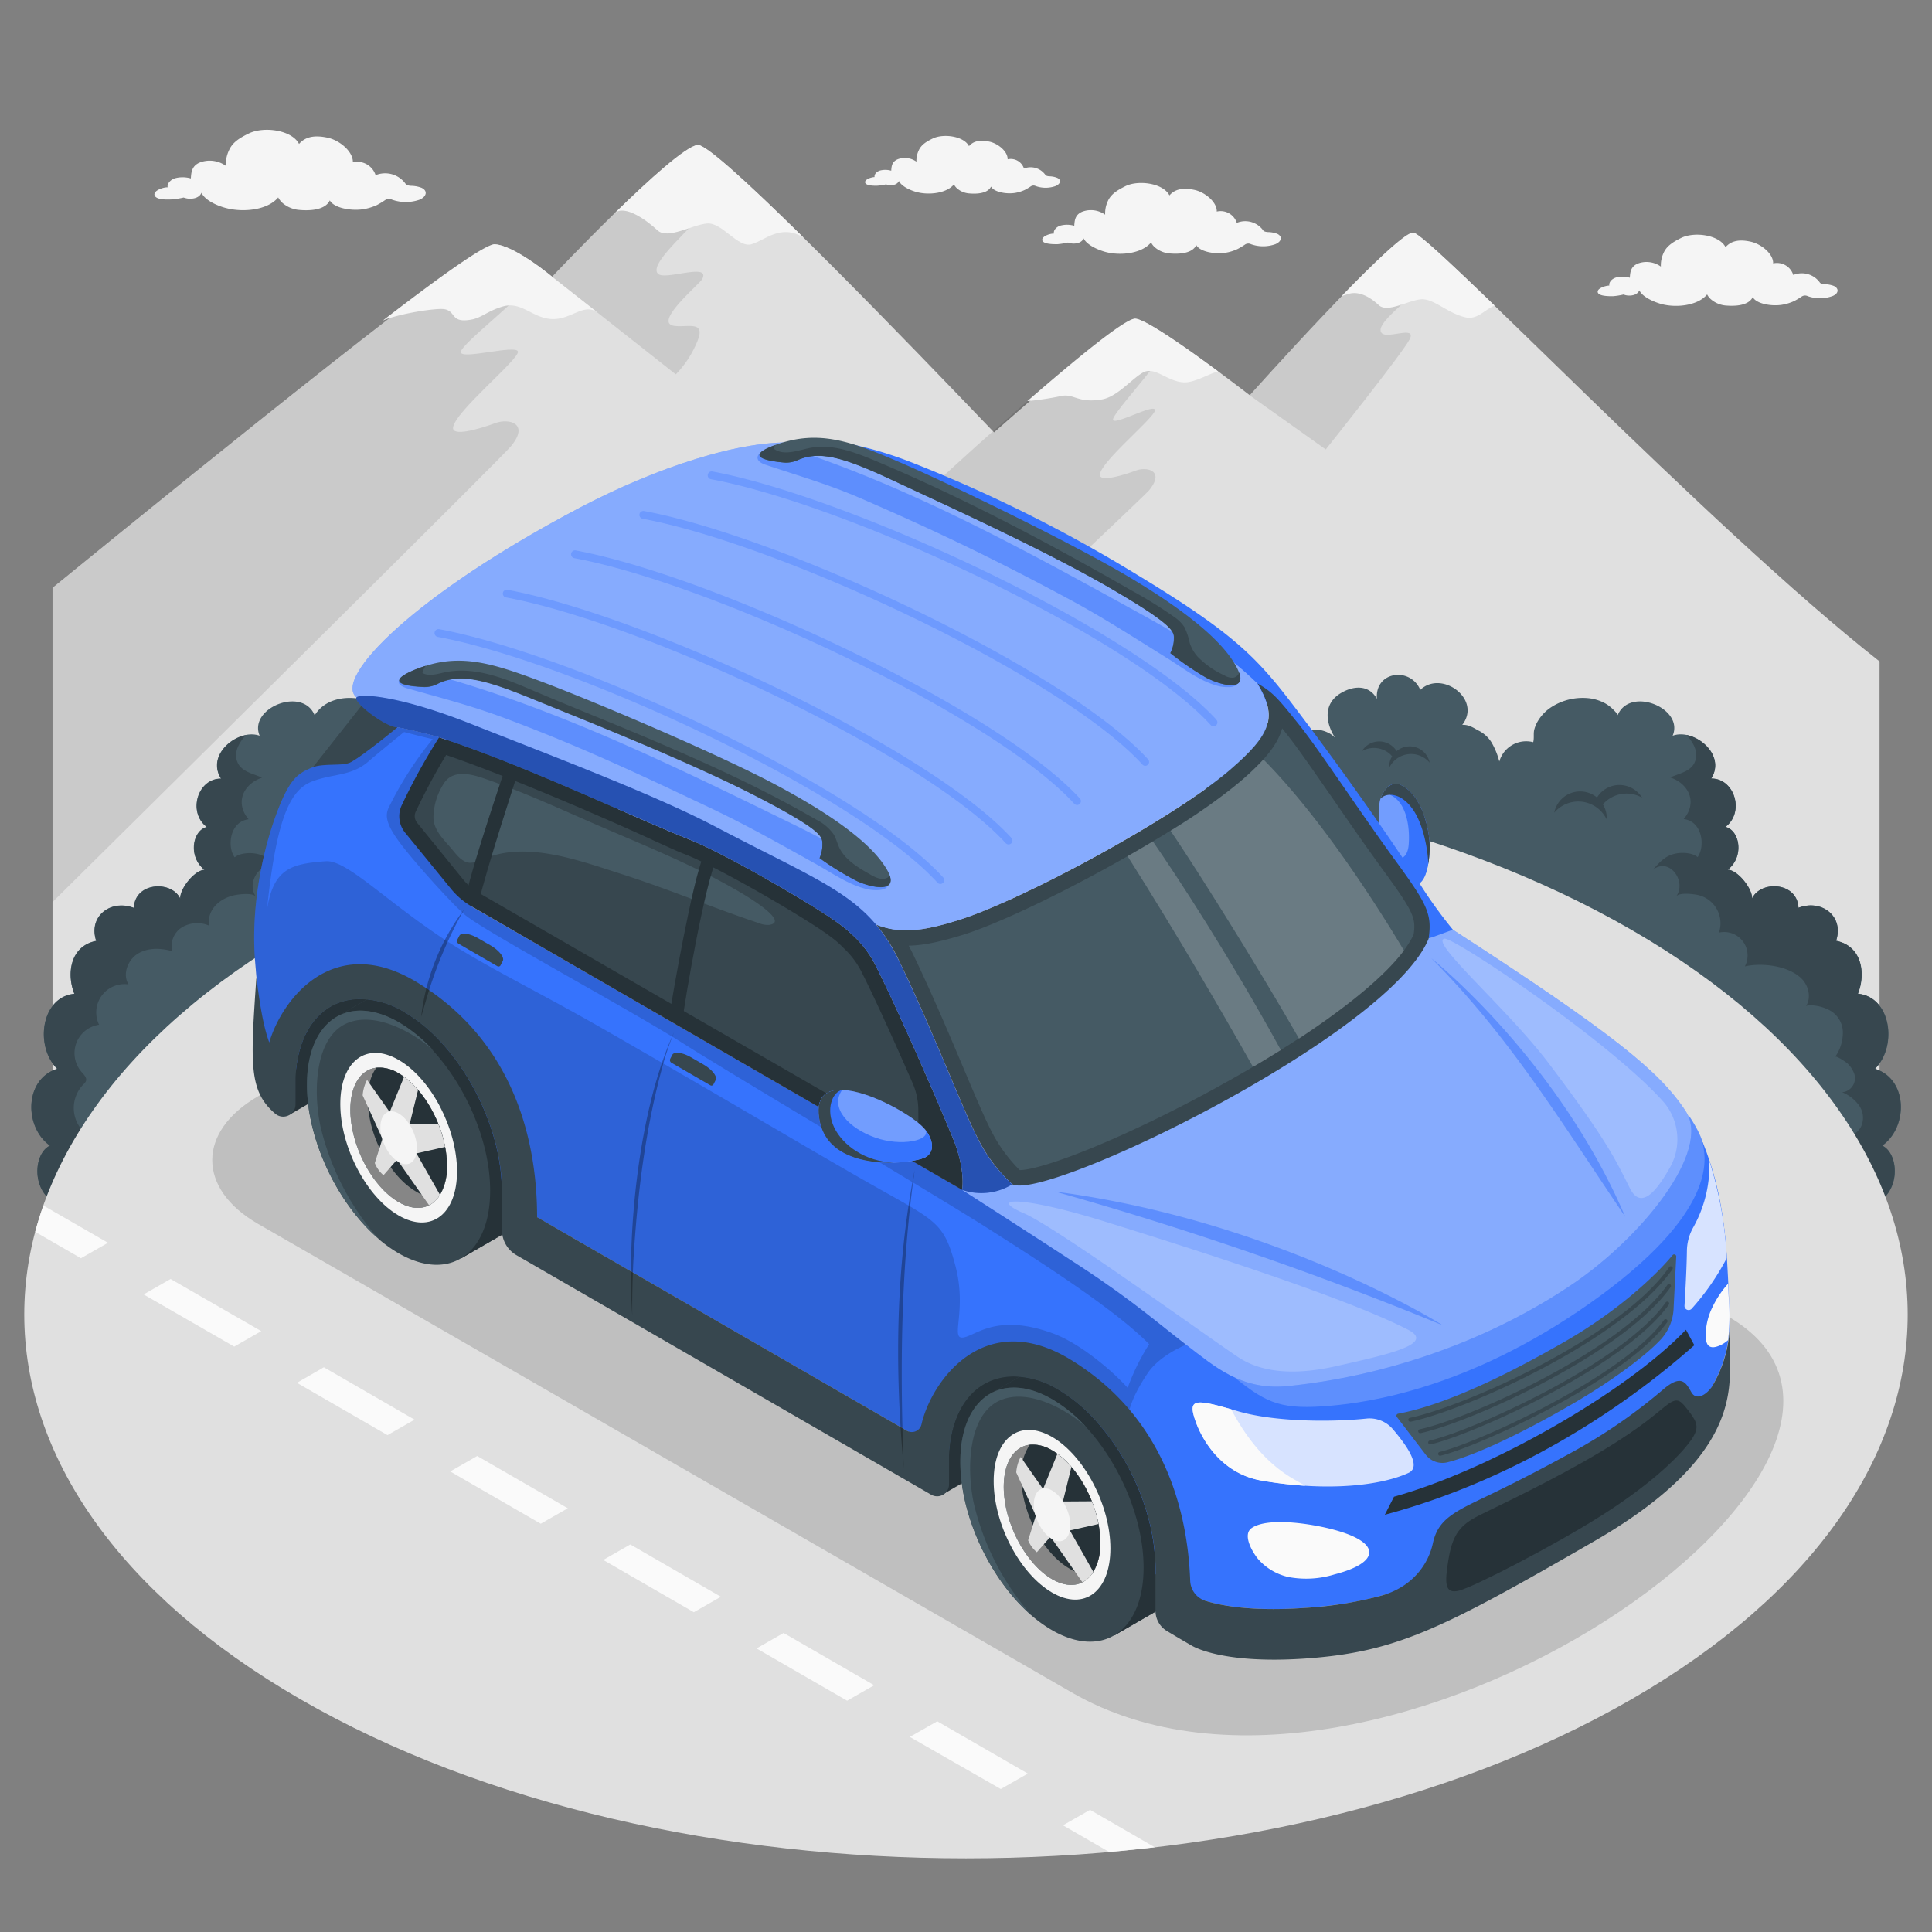 <svg xmlns="http://www.w3.org/2000/svg" viewBox="0 0 500 500"><rect x="0" y="0" width="500" height="500" fill="#808080" stroke="none"/><g id="freepik--Mountains--inject-5"><g id="freepik--mountains--inject-5"><path d="M13.59,152.13c42-34.25,110-89.14,114.44-88.91,5.15.29,14.84,8.42,14.84,8.42s31.51-33.34,37.66-34.13c3.89-.5,40.73,36.94,67.28,64.54,15.42,16,27.38,28.72,27.38,28.72V324.4H13.59Z" style="fill:#e0e0e0"></path><path d="M173.59,50.64c-4.16,5.41,4,1.21,8,2.44S167,67.68,170.31,70.87c1.82,1.77,13.65-3,11.43,1.34-.72,1.38-12.89,11.37-7.21,12.13,3.38.45,8-1.39,6.08,3.65a26.88,26.88,0,0,1-5.71,8.9l-32-25.25s30.09-31.84,37.2-34l.46-.11C181.82,38,177.75,45.22,173.59,50.64Z" style="opacity:0.1"></path><path d="M183,57.84c-3.89.32-10.21,4.24-12.85,1.76s-8.57-6.88-11.16-4.34c8.76-8.56,18.42-17.35,21.54-17.75,2.06-.26,13.31,10.07,27.38,23.94-5.91-3.61-9.95.8-13.47,1.77S186.89,57.51,183,57.84Z" style="fill:#f5f5f5"></path><path d="M13.59,152.14C55.58,117.88,123.64,63,128,63.22l.62.09c2.08,1-3.24,7.57-4.36,10-1.22,2.63,10.21,0,10.68,1.77s-15.49,13.82-15.68,16,14.34-2,14.78-.09-16.54,15.7-16.79,19.73c-.12,2.2,6.12.55,11-1.24,3.36-1.24,8.92,0,4,6-2.1,2.58-78.69,78.44-118.69,118Z" style="opacity:0.1"></path><path d="M142.87,71.64,154.79,81c-3.6-2.84-6.86,1.76-11.92,1.57S135,77.9,130.12,79.32c-4,1.17-5.54,3-8.34,3.43-5.15.86-3.72-2.07-6.63-2.71-2-.44-12,1.15-16.09,2.93,14.63-11.27,26.62-19.87,29-19.75a7.82,7.82,0,0,1,1.83.37,19.77,19.77,0,0,1,3.48,1.49c.32.18.65.35,1,.54a60,60,0,0,1,6.15,4.12c1.46,1.11,2.41,1.9,2.41,1.9Z" style="fill:#f5f5f5"></path><path d="M247.81,120.27c22-19.6,43.29-37.94,46-37.8,4.37.24,29.63,19.82,29.63,19.82s37-41.43,42.21-42.11c3.69-.46,76.36,76.06,120.78,111V324.4H24.64S222.73,142.64,247.81,120.27Z" style="fill:#e0e0e0"></path><path d="M359.74,71.34c-3.54,4.6,3.44,1,6.79,2.07s-11.69,10.14-8.9,12.84c1.55,1.51,9.07-2.11,7.18,1.57s-21.71,28.5-21.71,28.5l-19.68-14s35.78-40.17,41.82-42l.39-.09C366.73,60.56,363.27,66.74,359.74,71.34Z" style="opacity:0.1"></path><path d="M291.84,92.55c-1,2.23,7.45-1.5,7.85,0s-11.49,14.15-11.64,16,10.51-4.12,10.87-2.48-14.06,13.34-14.26,16.77c-.12,1.86,5.19.46,9.31-1.06,2.85-1.05,7.58,0,3.43,5.09C295,129.84,87.67,324.4,87.67,324.4h-63s214.7-197.06,228-208.94C270,100,290.54,82.3,293.79,82.47a3,3,0,0,1,.58.11C296,83.53,292.78,90.5,291.84,92.55Z" style="opacity:0.1"></path><path d="M293.79,82.47c2.74.15,13.69,7.9,21.48,13.67-2.22.47-6,2.92-8.87,2.81-4.3-.16-7.59-4.29-10.65-2.51s-6.62,6.25-10.56,6.93c-6.34,1.08-7.3-1.66-10.69-.85a77.15,77.15,0,0,1-8.63,1.29C279.13,92.3,291.35,82.34,293.79,82.47Z" style="fill:#f5f5f5"></path><path d="M379.24,82.12c-4.73-1.09-8.2-4.94-11.51-4.66s-8.67,3.61-10.92,1.5-5.12-3.72-7.83-2.89l-1.75.55c7.9-8.16,15.36-15.34,18-16.32a2.73,2.73,0,0,1,.4-.11.66.66,0,0,1,.14,0c1.54.31,9.45,7.74,21,18.87C383.93,80.4,382.23,82.81,379.24,82.12Z" style="fill:#f5f5f5"></path></g></g><g id="freepik--Bushes--inject-5"><g id="freepik--bushes--inject-5"><g id="freepik--bushes--inject-5"><path d="M12.93,296.49c-6.73-4.79-6.68-17.22,1.87-19.88-5.9-5.91-4.12-18.64,4.43-19.43-2.09-5.22-1.06-12.37,5.65-13.69-2.13-6.4,3.8-10.84,9.74-8.54.26-6.75,9.82-7.14,12-2.39-.12-2.61,3.79-7.45,6.3-7.46-4.33-3.39-3.13-10.19.59-11.09-5.06-3.84-2.35-12.6,3.69-12.51-4.05-6.39,4.59-13.06,10-11.09-3-7.17,11.16-12.88,14.24-5.28,5.43-8.95,24.07-3.68,21.58,8,4.45-.56,6.33,2.33,4.81,6.68A4.86,4.86,0,0,1,115,202.9a3.44,3.44,0,0,1,2.86-4.49c-5.91-2.4-1.76-11.18,3.69-10.84-5.16-6.62,5.3-14.32,10.86-9.06,2.59-6.08,11.82-4.8,11.22,2.33,2.05-3.72,6.07-3.45,9.38-1.47,4.56,2.74,3.95,7.62,1.44,11.57,1.89-2.26,7.66-3.5,8.54.24a4.52,4.52,0,0,1,6.52-.75c1.7-6.13,12.68-6.93,14.76.63a5.13,5.13,0,0,1,6.86,2c1.63,2.53.92,5.57.51,8.34a3.38,3.38,0,0,1,5.32,4.13,7.14,7.14,0,0,1,10.3,2.48,12.77,12.77,0,0,1,16.31-6.39c1.44.64,2.91,1.87,2.75,3.44,1.38-1.67,3.15-3.24,5.31-3.48s4.59,1.44,4.41,3.6a7.68,7.68,0,0,1,13.23,4.15c.9-3.87,6.2-5.9,9.46-3.61.45-4.88,5.71-8.57,10.55-7.81s8.62,5.4,8.9,10.3a8.71,8.71,0,0,1,15.15-2.45,10.23,10.23,0,0,1,13.66-5c-.42-2.61-.14-6.44,1.85-8.4.68-.67,7.32-2.89,6.87-1.27,2.08-7.56,13.06-6.76,14.76-.63a4.52,4.52,0,0,1,6.52.75c.88-3.74,6.65-2.5,8.54-.24-2.51-3.95-3.12-8.83,1.44-11.57,3.31-2,7.33-2.25,9.38,1.47-.6-7.13,8.63-8.41,11.22-2.33,5.56-5.26,16,2.44,10.86,9.06,1.73-.11,2.95.81,4.38,1.56a8.37,8.37,0,0,1,3.21,3,19.43,19.43,0,0,1,2,4.92,7.22,7.22,0,0,1,8.77-5c.3-1.1,0-2.19.29-3.31a8.58,8.58,0,0,1,1-2.29,11.06,11.06,0,0,1,3.58-3.59,15,15,0,0,1,9.3-2.21,11.56,11.56,0,0,1,4.44,1.34,9.3,9.3,0,0,1,1.83,1.35c.22.21,1.54,1.46,1.41,1.76,3.08-7.6,17.29-1.89,14.24,5.28,5.37-2,14,4.7,10,11.09,6-.09,8.75,8.67,3.69,12.51,3.72.9,4.92,7.7.59,11.09,2.51,0,6.42,4.85,6.3,7.46,2.15-4.75,11.71-4.36,12,2.39,5.94-2.3,11.87,2.14,9.74,8.54,6.71,1.32,7.74,8.47,5.65,13.69,8.55.79,10.33,13.52,4.43,19.43,8.55,2.66,8.6,15.09,1.87,19.88,4.46,2.13,4.9,12.46-2.36,15.31.19.17.37.35.54.53,4.27,4.56.7,12.07-5.55,12.07H20.3c-6.25,0-9.82-7.51-5.55-12.07.17-.18.35-.36.54-.53C8,309,8.47,298.62,12.93,296.49Z" style="fill:#455a64"></path><path d="M424.23,205.46a6.84,6.84,0,0,0-9.66-.58,6.66,6.66,0,0,0-1.26,1.52,6.84,6.84,0,0,0-11.08,3.93A8.14,8.14,0,0,1,415.77,212a5.78,5.78,0,0,0,0-1.17,6.87,6.87,0,0,0-.93-2.64,8.31,8.31,0,0,1,.71-.75,8.13,8.13,0,0,1,9.42-1A5.59,5.59,0,0,0,424.23,205.46Z" style="fill:#37474f"></path><path d="M353,193.66a5.27,5.27,0,0,1,7.45-.44,5.13,5.13,0,0,1,1,1.17,5.27,5.27,0,0,1,8.55,3,6.37,6.37,0,0,0-4-2.2,6.27,6.27,0,0,0-6.44,3.45,4.64,4.64,0,0,1,0-.91,5.19,5.19,0,0,1,.72-2,6,6,0,0,0-.55-.58,6.27,6.27,0,0,0-7.26-.76A4.11,4.11,0,0,1,353,193.66Z" style="fill:#37474f"></path><path d="M433.79,232c.78-1.07,4.25-.64,5.36-.43a7.5,7.5,0,0,1,5.71,9.79,6.06,6.06,0,0,1,6.71,8.74c4.41-1,11.18-.22,14.63,3.12,1.89,1.83,2.61,5,1.18,7.19.27-.41,3.74-.45,6.6,1.32a6.63,6.63,0,0,1,2.95,5.22,10.86,10.86,0,0,1-2,6.57c.23-.44,2.9,1.42,3.14,1.64a6.8,6.8,0,0,1,1.88,2.94,3.66,3.66,0,0,1-3.2,4.57,9.94,9.94,0,0,1,4.41,3.47,5.51,5.51,0,0,1,.49,5.41c-1.14,2.23-3.86,3.05-6.28,3.65a6.92,6.92,0,0,1,1.72,6.14,4.77,4.77,0,0,1-4.89,3.61,6.59,6.59,0,0,1-3.11,12.15c1.22-.08,2.15,2.48,2.46,3.29.56,1.46,1.33,2.51,2.06,4h6.12c6.25,0,9.82-7.51,5.55-12.07-.17-.18-.35-.36-.54-.53,7.26-2.85,6.82-13.18,2.36-15.31,6.73-4.79,6.68-17.22-1.87-19.88,5.9-5.91,4.12-18.64-4.43-19.43,2.09-5.22,1.06-12.37-5.65-13.69,2.13-6.4-3.8-10.84-9.74-8.54-.26-6.75-9.82-7.14-12-2.39.12-2.61-3.79-7.45-6.3-7.46,4.33-3.39,3.13-10.19-.59-11.09,5.06-3.84,2.35-12.6-3.69-12.51,3.22-5.07-1.57-10.32-6.36-11.28,1.74,1.94,3.32,4.52,2.06,7.19-1.14,2.39-4.21,2.81-6.25,3.81,4.84,1.64,7.07,6.5,3.46,10.76,4.94.62,5.57,7.19,3.6,9.85-1.22-1.06-3.74-1.29-5.57-.94-2.48.47-3.81,1.72-6,4.21C432.12,221.71,436.58,228.2,433.79,232Z" style="fill:#37474f"></path><path d="M75.77,205.46a6.84,6.84,0,0,1,9.66-.58,6.66,6.66,0,0,1,1.26,1.52,6.84,6.84,0,0,1,11.08,3.93A8.14,8.14,0,0,0,84.23,212a5.78,5.78,0,0,1,0-1.17,6.87,6.87,0,0,1,.93-2.64,8.31,8.31,0,0,0-.71-.75,8.13,8.13,0,0,0-9.42-1A5.59,5.59,0,0,1,75.77,205.46Z" style="fill:#37474f"></path><path d="M147,193.66a5.27,5.27,0,0,0-7.45-.44,5.13,5.13,0,0,0-1,1.17,5.27,5.27,0,0,0-8.55,3,6.37,6.37,0,0,1,4-2.2,6.27,6.27,0,0,1,6.44,3.45,4.64,4.64,0,0,0,0-.91,5.19,5.19,0,0,0-.72-2,6,6,0,0,1,.55-.58,6.27,6.27,0,0,1,7.26-.76A3.67,3.67,0,0,0,147,193.66Z" style="fill:#37474f"></path><path d="M12.93,296.49C8.47,298.62,8,309,15.29,311.8c-.19.17-.37.35-.54.53-4.27,4.56-.7,12.07,5.55,12.07h6.12a8.45,8.45,0,0,1,7-5c-2-1.73-5-3.49-6.26-5.93-.43-.86-1.32-6.67.71-6.65a5.88,5.88,0,0,1-5.6-5.36c-.13-2.37,1.21-4.55,2.5-6.55a8.72,8.72,0,0,1-3.17-14.29,2.44,2.44,0,0,0,.64-.83c.3-.84-.48-1.64-1.07-2.3a7.42,7.42,0,0,1,4.47-12.29,7.32,7.32,0,0,1,7.63-10.44c-1.63-2.59-.23-6.31,2.38-7.93s6-1.51,8.92-.66A5.72,5.72,0,0,1,47.08,240a7.72,7.72,0,0,1,7-.46c-.53-4.29,3-7.18,6.81-7.9,1.11-.21,4.58-.64,5.36.43-2.79-3.82,1.67-10.31,6.06-6.92-2.22-2.49-3.56-3.74-6-4.21-1.83-.35-4.35-.12-5.57.94-2-2.66-1.34-9.23,3.6-9.85-3.61-4.26-1.38-9.12,3.46-10.76-2-1-5.11-1.42-6.25-3.81-1.26-2.67.32-5.25,2.06-7.19-4.79,1-9.58,6.21-6.36,11.28-6-.09-8.75,8.67-3.69,12.51-3.72.9-4.92,7.7-.59,11.09-2.51,0-6.42,4.85-6.3,7.46-2.15-4.75-11.71-4.36-12,2.39-5.94-2.3-11.87,2.14-9.74,8.54-6.71,1.32-7.74,8.47-5.65,13.69C10.68,258,8.9,270.7,14.8,276.61,6.25,279.27,6.2,291.7,12.93,296.49Z" style="fill:#37474f"></path></g></g></g><g id="freepik--Floor--inject-5"><g id="freepik--floor--inject-5"><path id="freepik--floor--inject-5" d="M77.66,240.71c-95.18,55-95.17,144,0,199s249.49,54.95,344.67,0,95.17-144,0-199S172.84,185.75,77.66,240.71Z" style="fill:#e0e0e0"></path><path d="M76.84,357.87l23.44,13.54,7-4L83.81,353.85ZM37.17,335,60.61,348.5l7-4L44.14,331Zm79.34,45.81,23.43,13.53,7-4-23.44-13.53Zm-107.39-62,11.82,6.82,7-4L11.23,312C10.43,314.22,9.73,316.49,9.12,318.78Zm147,84.9,23.44,13.53,7-4-23.44-13.54Zm79.34,45.8L259,463l7-4-23.44-13.53Zm46.64,18.88-7,4,11.93,6.89q5.94-.52,11.82-1.21Zm-86.31-41.78,23.44,13.53,7-4-23.44-13.53Z" style="fill:#fafafa"></path></g></g><g id="freepik--Clouds--inject-5"><path id="freepik--Cloud--inject-5" d="M474.59,74a7.33,7.33,0,0,0-2.41-.45c-.78-.06-1-.21-1.17-.38a5.75,5.75,0,0,0-6.91-2,4.42,4.42,0,0,0-5.21-3c.09-2.42-3-5-5.8-5.62s-5-.33-6.52,1.42c-1.63-3.18-8-4.08-11.48-2.4-2,1-3.68,2-4.51,3.79a7.67,7.67,0,0,0-.75,3.63,6.4,6.4,0,0,0-5.85-.82c-1.94.75-2.09,2.22-2.18,3.71a6.91,6.91,0,0,0-3.54-.07c-1.22.37-1.93,1.33-1.76,2.1-1,0-3.27.73-3,1.75s2.93,1,3.92,1a17.61,17.61,0,0,0,2.75-.44,4.12,4.12,0,0,0,1.43.28c1.68,0,2.39-.73,2.66-1.36.82,1.73,3.73,3,5.79,3.57,3.88,1,9.36.38,11.75-2.51a4.26,4.26,0,0,0,1.16,1.4,6.69,6.69,0,0,0,3.58,1.46c1.59.14,5.87.35,7.07-2.18.85,1.68,4.66,2.45,7.55,2a12.06,12.06,0,0,0,3.24-1,19.48,19.48,0,0,0,1.86-1.12,1.56,1.56,0,0,1,1.59-.11,9.45,9.45,0,0,0,6.32,0C475.77,76.08,476.11,74.72,474.59,74Z" style="fill:#f5f5f5"></path><path id="freepik--cloud--inject-5" d="M273.53,46a5.77,5.77,0,0,0-1.95-.37c-.64-.05-.84-.17-1-.31A4.68,4.68,0,0,0,265,43.62a3.59,3.59,0,0,0-4.23-2.39c.07-2-2.45-4.09-4.71-4.57s-4.06-.26-5.29,1.16c-1.33-2.59-6.52-3.31-9.33-2-1.62.79-3,1.6-3.66,3.08a6.23,6.23,0,0,0-.61,2.94,5.21,5.21,0,0,0-4.75-.66c-1.58.61-1.7,1.8-1.77,3a5.49,5.49,0,0,0-2.88-.05c-1,.29-1.56,1.07-1.43,1.7-.78,0-2.65.6-2.44,1.43s2.38.83,3.18.8a14.39,14.39,0,0,0,2.24-.35,3.19,3.19,0,0,0,1.16.22c1.36,0,1.94-.59,2.16-1.1.66,1.4,3,2.47,4.7,2.9,3.15.8,7.6.31,9.54-2a3.63,3.63,0,0,0,.94,1.14,5.38,5.38,0,0,0,2.91,1.18c1.3.12,4.77.29,5.75-1.77.69,1.37,3.78,2,6.13,1.66a9.68,9.68,0,0,0,2.63-.8,16.72,16.72,0,0,0,1.51-.9,1.25,1.25,0,0,1,1.29-.09,7.66,7.66,0,0,0,5.13,0C274.49,47.61,274.77,46.51,273.53,46Z" style="fill:#f5f5f5"></path><path id="freepik--cloud--inject-5" d="M330.52,60.5a7.24,7.24,0,0,0-2.4-.44c-.78-.06-1-.22-1.17-.38a5.72,5.72,0,0,0-6.87-2,4.39,4.39,0,0,0-5.18-2.93c.09-2.41-3-5-5.76-5.6s-5-.32-6.49,1.42c-1.62-3.17-8-4.06-11.42-2.38-2,1-3.66,2-4.48,3.76a7.61,7.61,0,0,0-.74,3.61,6.37,6.37,0,0,0-5.82-.81c-1.93.75-2.08,2.2-2.17,3.68a6.78,6.78,0,0,0-3.52-.06c-1.22.36-1.92,1.31-1.75,2.09-1-.06-3.26.72-3,1.74s2.91,1,3.89,1a18.69,18.69,0,0,0,2.74-.43,4.37,4.37,0,0,0,1.42.27c1.67,0,2.38-.73,2.64-1.35.82,1.71,3.71,3,5.76,3.54,3.86,1,9.31.39,11.69-2.49a4.23,4.23,0,0,0,1.15,1.4,6.64,6.64,0,0,0,3.56,1.44c1.59.15,5.84.35,7-2.16.85,1.67,4.63,2.43,7.51,2a11.57,11.57,0,0,0,3.22-1,18.1,18.1,0,0,0,1.85-1.11,1.54,1.54,0,0,1,1.58-.11,9.4,9.4,0,0,0,6.28,0C331.69,62.53,332,61.19,330.52,60.5Z" style="fill:#f5f5f5"></path><path id="freepik--cloud--inject-5" d="M109.07,48.59a8,8,0,0,0-2.72-.5c-.88-.07-1.16-.25-1.33-.44a6.51,6.51,0,0,0-7.81-2.31A5,5,0,0,0,91.32,42c.1-2.75-3.4-5.7-6.55-6.37s-5.65-.37-7.38,1.62c-1.84-3.6-9.07-4.62-13-2.71-2.25,1.09-4.16,2.22-5.09,4.28a8.51,8.51,0,0,0-.85,4.1A7.19,7.19,0,0,0,51.86,42c-2.2.84-2.36,2.5-2.47,4.18a7.69,7.69,0,0,0-4-.07c-1.38.41-2.18,1.5-2,2.37-1.09-.06-3.7.83-3.4,2,.33,1.3,3.31,1.17,4.42,1.13a21.39,21.39,0,0,0,3.12-.49,4.86,4.86,0,0,0,1.62.31c1.89,0,2.69-.83,3-1.54.92,2,4.22,3.44,6.54,4C63.09,55,69.29,54.36,72,51.09a5,5,0,0,0,1.3,1.59,7.57,7.57,0,0,0,4.06,1.64c1.8.17,6.63.4,8-2.46,1,1.9,5.26,2.77,8.54,2.3a13.62,13.62,0,0,0,3.66-1.1,21.25,21.25,0,0,0,2.1-1.27,1.78,1.78,0,0,1,1.8-.12,10.67,10.67,0,0,0,7.14,0C110.4,50.9,110.79,49.37,109.07,48.59Z" style="fill:#f5f5f5"></path></g><g id="freepik--Shadow--inject-5"><path id="freepik--shadow--inject-5" d="M178.62,219,66.77,283.73c-15.79,9.13-15.78,23.92,0,33L277.36,438c79,45.73,232.52-62.33,169.23-97.66L235.81,219C220,209.86,194.41,209.87,178.62,219Z" style="opacity:0.15"></path></g><g id="freepik--Car--inject-5"><g id="freepik--suv-car--inject-5"><polygon points="244.04 386.71 244.04 348.97 288.89 348.97 288.89 360.85 244.04 386.71" style="fill:#263238"></polygon><polygon points="74.9 288.5 74.9 250.76 119.75 250.76 119.75 262.65 74.9 288.5" style="fill:#263238"></polygon><path d="M93.27,273.91,87.7,262.83,101,255.15h0c4.22-2.42,9.84-2.15,16,1.42,13.11,7.56,23.73,27.08,23.73,43.59,0,8.65-2.91,14.75-7.57,17.52h0l-.18.11,0,0-13.61,7.85L113.44,314C102.31,305.45,93.7,288.64,93.27,273.91Z" style="fill:#37474f"></path><path d="M93.27,273.91,87.7,262.83,101,255.15h0c4.22-2.42,9.84-2.15,16,1.42,13.11,7.56,23.73,27.08,23.73,43.59,0,8.65-2.91,14.75-7.57,17.52h0l-.18.11,0,0-13.61,7.85L113.44,314C102.31,305.45,93.7,288.64,93.27,273.91Z" style="fill:#263238"></path><path d="M79.44,280.73c0,14.23,7.9,30.71,18.48,39.82l0,.05a35.06,35.06,0,0,0,5.2,3.72c13.11,7.58,23.74.32,23.73-16.19,0-12.47-6.06-26.67-14.68-36.12l-.07-.08a37.92,37.92,0,0,0-9-7.39C90.06,257,79.44,264.22,79.44,280.73Z" style="fill:#37474f"></path><path d="M79.44,280.73c0,14.23,7.9,30.71,18.48,39.82a67.43,67.43,0,0,1-15-29.13c-2-9.51-1.25-23.18,6.92-26.63s18.95,3.83,22.36,7.14a37.92,37.92,0,0,0-9-7.39C90.06,257,79.44,264.22,79.44,280.73Z" style="fill:#455a64"></path><path d="M103.17,274.3c-8.34-4.82-15.1.29-15.1,11.41s6.76,24.05,15.1,28.86,15.11-.29,15.11-11.42S111.51,279.11,103.17,274.3Zm0,36.8c-6.9-4-12.49-14.68-12.49-23.88s5.59-13.43,12.49-9.45,12.5,14.68,12.5,23.88S110.07,315.08,103.17,311.1Z" style="fill:#f5f5f5"></path><path d="M115.67,301.65a13.79,13.79,0,0,1-2.2,8.17c-2.25,3.06-6,3.74-10.29,1.28-6.91-4-12.51-14.67-12.51-23.87,0-6.44,2.74-10.44,6.74-10.9a9.36,9.36,0,0,1,5.77,1.44C110.08,281.76,115.67,292.45,115.67,301.65Z" style="fill:#e0e0e0"></path><path d="M115.67,301.65a13.79,13.79,0,0,1-2.2,8.17c-2.25,3.06-6,3.74-10.29,1.28-6.91-4-12.51-14.67-12.51-23.87,0-6.44,2.74-10.44,6.74-10.9a9.36,9.36,0,0,1,5.77,1.44C110.08,281.76,115.67,292.45,115.67,301.65Z" style="opacity:0.4"></path><path d="M115.67,301.65a13.79,13.79,0,0,1-2.2,8.17,9.43,9.43,0,0,1-5.79-1.45c-6.9-4-12.49-14.67-12.49-23.86,0-3.52.82-6.31,2.22-8.18a9.36,9.36,0,0,1,5.77,1.44C110.08,281.76,115.67,292.45,115.67,301.65Z" style="fill:#263238"></path><path d="M101.48,288.68l-2.26,6.56-5.36-11.76a10.1,10.1,0,0,1,1.14-4Z" style="fill:#e0e0e0"></path><path d="M99.25,293.85l4,5.71-4,4.58A7.86,7.86,0,0,1,97,301Z" style="fill:#e0e0e0"></path><path d="M107.78,298.49l-1.13.48-.29-1.31-4.44,1.24,9.12,13a6.77,6.77,0,0,0,2.43-2.06c.14-.2.27-.4.4-.61Z" style="fill:#e0e0e0"></path><path d="M115.19,296.83l-7.41,1.66h0l-.68-1.11-.74.28-1.21-5.7.9.52L106,291l7.49,0A31.16,31.16,0,0,1,115.19,296.83Z" style="fill:#e0e0e0"></path><path d="M106,291l-1.12-.36.28,1.32-4.86-2.81,4.28-10.48a21.58,21.58,0,0,1,3.62,3.39Z" style="fill:#e0e0e0"></path><path d="M107.9,297.16c0,3.48-2.12,5.08-4.73,3.58s-4.73-5.55-4.73-9,2.12-5.09,4.73-3.58S107.9,293.68,107.9,297.16Z" style="fill:#f5f5f5"></path><path d="M262.37,371.49l-5.58-11.08,13.27-7.68h0c4.22-2.43,9.84-2.15,16,1.41,13.11,7.57,23.74,27.09,23.74,43.6,0,8.65-2.92,14.74-7.58,17.51h0l-.19.11h0l-13.6,7.86-5.89-11.69C271.4,403,262.8,386.22,262.37,371.49Z" style="fill:#37474f"></path><path d="M262.37,371.49l-5.58-11.08,13.27-7.68h0c4.22-2.43,9.84-2.15,16,1.41,13.11,7.57,23.74,27.09,23.74,43.6,0,8.65-2.92,14.74-7.58,17.51h0l-.19.11h0l-13.6,7.86-5.89-11.69C271.4,403,262.8,386.22,262.37,371.49Z" style="fill:#263238"></path><path d="M248.53,378.3c0,14.24,7.91,30.71,18.49,39.83,0,0,0,0,0,0a34.94,34.94,0,0,0,5.2,3.73c13.11,7.58,23.75.32,23.74-16.19,0-12.47-6.07-26.67-14.68-36.13a.27.27,0,0,1-.08-.07,38.22,38.22,0,0,0-9-7.4C259.16,354.55,248.53,361.79,248.53,378.3Z" style="fill:#37474f"></path><path d="M248.53,378.3c0,14.24,7.91,30.71,18.49,39.83A67.34,67.34,0,0,1,252,389c-2-9.52-1.25-23.18,6.92-26.63s18.95,3.82,22.36,7.14a38.22,38.22,0,0,0-9-7.4C259.16,354.55,248.53,361.79,248.53,378.3Z" style="fill:#455a64"></path><path d="M272.27,371.87c-8.35-4.81-15.11.3-15.11,11.42s6.76,24,15.11,28.86,15.1-.3,15.1-11.42S280.61,376.69,272.27,371.87Zm0,36.8c-6.91-4-12.5-14.67-12.5-23.87s5.59-13.43,12.5-9.45,12.49,14.67,12.49,23.87S279.17,412.66,272.27,408.67Z" style="fill:#f5f5f5"></path><path d="M284.76,399.23a13.7,13.7,0,0,1-2.2,8.16c-2.25,3.06-6,3.74-10.29,1.28-6.91-4-12.5-14.67-12.5-23.87,0-6.43,2.73-10.43,6.73-10.9a9.5,9.5,0,0,1,5.77,1.44C279.17,379.33,284.76,390,284.76,399.23Z" style="fill:#e0e0e0"></path><path d="M284.76,399.23a13.7,13.7,0,0,1-2.2,8.16c-2.25,3.06-6,3.74-10.29,1.28-6.91-4-12.5-14.67-12.5-23.87,0-6.43,2.73-10.43,6.73-10.9a9.5,9.5,0,0,1,5.77,1.44C279.17,379.33,284.76,390,284.76,399.23Z" style="opacity:0.4"></path><path d="M284.76,399.23a13.7,13.7,0,0,1-2.2,8.16,9.32,9.32,0,0,1-5.78-1.44c-6.9-4-12.5-14.67-12.5-23.87a13.66,13.66,0,0,1,2.22-8.18,9.5,9.5,0,0,1,5.77,1.44C279.17,379.33,284.76,390,284.76,399.23Z" style="fill:#263238"></path><path d="M270.57,386.26l-2.25,6.55L263,381.06a10.27,10.27,0,0,1,1.14-4Z" style="fill:#e0e0e0"></path><path d="M268.34,391.43l4,5.7-4,4.58a7.71,7.71,0,0,1-2.26-3.09Z" style="fill:#e0e0e0"></path><path d="M276.88,396.07l-1.14.48-.28-1.31L271,396.47l9.12,13a6.91,6.91,0,0,0,2.43-2.07c.14-.19.27-.4.4-.61Z" style="fill:#e0e0e0"></path><path d="M284.29,394.41l-7.41,1.66h0l-.69-1.12-.73.29-1.22-5.7.9.52-.06-1.48,7.49-.05A32.29,32.29,0,0,1,284.29,394.41Z" style="fill:#e0e0e0"></path><path d="M275.08,388.58l-1.12-.36.28,1.32-4.85-2.82,4.27-10.48a22,22,0,0,1,3.62,3.39Z" style="fill:#e0e0e0"></path><path d="M277,394.74c0,3.48-2.11,5.08-4.73,3.57s-4.72-5.55-4.72-9,2.11-5.08,4.72-3.57S277,391.26,277,394.74Z" style="fill:#f5f5f5"></path><path d="M412.46,385.76c-39.54,22.84-51.26,28.72-74.81,30.36-22.27,1.56-29.57-3.47-29.57-3.47L299,407.38c0-.55,0-1.11,0-1.67,0-9-3-19.06-8-27.83V371.7s-1.77-15.43,14-23l2-.78,133.65-52.34c5.79,14.27,6.23,27.25,6.77,39.89C447.83,345.86,450.69,363.69,412.46,385.76Z" style="fill:#3673FD"></path><path d="M93.54,182.65,81,198.54s5.62,3.3,12.56-.75a23.2,23.2,0,0,0,9.34-9.59Z" style="fill:#37474f"></path><path d="M307,348s-6.88,2.66-10.06,7.5c-5,7.54-5,10.68-6,16.17v6.18a58.76,58.76,0,0,0-7.5-10.37l-.06-.07a41,41,0,0,0-9.66-7.93,22.89,22.89,0,0,0-11.37-3.39c-9.79,0-16.27,7.95-16.82,20.43L139.49,315.3s-3.91-2.24-9.62-5.54c0-.53,0-1.08,0-1.63,0-12.86-6.1-27.89-15.54-38.25h0a41.28,41.28,0,0,0-9.69-8,22.84,22.84,0,0,0-11.38-3.4c-9.28,0-15.58,7.17-16.68,18.55C75,275.43,72.75,276,71,273.6c-3.44-4.67-4.24-16.13-4.95-24.47-1.14-13.29,1.51-27.5,5.23-37.78,3.59-9.95,5.81-11.13,9.36-12.66,3-1.28,7.93-.31,10.07-1.39,3-1.52,12.21-9.1,12.21-9.1s5.67,1.08,10.77,2.59l8.43,43.85,127,73.3s21.1,12.92,30.9,19.57A323.34,323.34,0,0,1,307,348Z" style="fill:#3673FD"></path><path d="M307,348s-6.88,2.66-10.06,7.5c-5,7.54-5,10.68-6,16.17v6.18a58.76,58.76,0,0,0-7.5-10.37l-.06-.07a41,41,0,0,0-9.66-7.93,22.89,22.89,0,0,0-11.37-3.39c-9.79,0-16.27,7.95-16.82,20.43L139.49,315.3s-3.91-2.24-9.62-5.54c0-.53,0-1.08,0-1.63,0-12.86-6.1-27.89-15.54-38.25h0a41.28,41.28,0,0,0-9.69-8,22.84,22.84,0,0,0-11.38-3.4c-9.28,0-15.58,7.17-16.68,18.55C75,275.43,72.75,276,71,273.6c-3.44-4.67-4.24-16.13-4.95-24.47-1.14-13.29,1.51-27.5,5.23-37.78,3.59-9.95,5.81-11.13,9.36-12.66,3-1.28,7.93-.31,10.07-1.39,3-1.52,12.21-9.1,12.21-9.1s5.67,1.08,10.77,2.59l8.43,43.85,127,73.3s21.1,12.92,30.9,19.57A323.34,323.34,0,0,1,307,348Z" style="opacity:0.15"></path><path d="M272.26,345c-14.58-5.24-19.81.82-23.08,1.16s1.13-7-1.92-18.57-5.08-11.57-22.36-21.4-33.62-19.71-68.35-39.66c-18.24-10.48-32.06-16.91-43.4-24.64-14.46-9.84-23.69-19.36-28.81-19-9.15.65-13.55,2-15.24,12.49,2.56-25.11,6.5-31.23,11.88-33.22s10-1.26,14.43-5.14c2.19-1.93,9.17-7.57,9.17-7.57s6.15,1.61,7.4,1.83a90.79,90.79,0,0,0-11.44,17.85c-1,2.27-.42,4.71,3.87,10.18s13.25,15.3,16.06,17.57c5.63,4.56,42.37,24.31,56.61,33.33s64.91,39,78.07,47.37,33.28,21.13,42.25,30.3a57.57,57.57,0,0,0-5.56,11.29C287.11,354,278.89,347.33,272.26,345Z" style="fill:#3673FD"></path><path d="M183.85,280.88a.61.61,0,0,0,.74-.15l.63-1.22c.48-.92-.92-2.7-3.13-4l-3.25-1.88c-2.2-1.27-4.38-1.56-4.85-.64l-.52,1a.8.8,0,0,0,.41,1.11Z" style="fill:#37474f"></path><path d="M128.75,250.07a.61.61,0,0,0,.74-.16l.63-1.22c.48-.92-.92-2.69-3.13-4l-3.25-1.87c-2.21-1.28-4.38-1.56-4.86-.64l-.51,1a.8.8,0,0,0,.41,1.11Z" style="fill:#37474f"></path><path d="M357.44,216.57h0l.91,3.8c2.09,3.93,6.73,8.89,8.4,8.48,1.48-.37,2.39-2.53,2.86-5.21v0a28.17,28.17,0,0,0,.39-3.87c.14-4.21-1.73-14-7.57-16.63a3,3,0,0,0-3.46.78,6.84,6.84,0,0,0-1.69,2.79C356.3,209.63,357.3,216.42,357.44,216.57Z" style="fill:#3673FD"></path><path d="M357.44,216.57h0c.3,1.57.91,3.8.91,3.8,2.09,3.93,6.73,8.89,8.4,8.48,1.48-.37,2.39-2.53,2.86-5.21v0a28.17,28.17,0,0,0,.39-3.87c.14-4.21-1.73-14-7.57-16.63a3,3,0,0,0-3.46.78,6.84,6.84,0,0,0-1.69,2.79C356.3,209.63,357.3,216.42,357.44,216.57Z" style="fill:#fff;opacity:0.3"></path><path d="M358.35,220.37c2.09,3.93,6.73,8.89,8.4,8.48,1.48-.37,2.39-2.53,2.86-5.21v0a28.17,28.17,0,0,0,.39-3.87c.14-4.21-1.73-14-7.57-16.63a3,3,0,0,0-3.46.78l.8,1.81c4.08,1.74,5.18,8,4.8,12.84S360.69,222.85,358.35,220.37Z" style="fill:#3673FD"></path><path d="M357.29,206.68c1.48-1.57,5.14-1.64,8.22,2.6s4.1,11.51,4.11,14.33a28.16,28.16,0,0,0,.39-3.88c.14-4.2-1.73-14-7.57-16.62C360,202,358,204.52,357.29,206.68Z" style="fill:#37474f"></path><path d="M249,307.94c.55-3.78-.65-8.94-2-12.4-4.58-11.33-15.57-36.24-20.14-45.17a27.15,27.15,0,0,0-6.38-8.54,29.18,29.18,0,0,0-3.67-3c-5.51-4.11-28.61-17.65-38.26-21.51-16.56-6.64-43.05-19.39-64.9-26.5a159.79,159.79,0,0,0-9.73,17.68,6.73,6.73,0,0,0,.93,7L116.69,230a19.5,19.5,0,0,0,5.39,4.6Z" style="fill:#263238"></path><path d="M237.66,287.34a17.66,17.66,0,0,0-1.46-7c-4.75-10.88-10.12-22.7-12.9-28.13a22,22,0,0,0-4.93-6.81l-.74-.74a25.25,25.25,0,0,0-3.08-2.54l-.14-.1c-5.47-4.09-28.27-17.52-37.3-21-2.28-.88-4.58-2-7.25-3.18-9.06-4.22-36-16.12-54.4-22.45a160.72,160.72,0,0,0-7.9,14.74,2.72,2.72,0,0,0,.4,2.81l11.83,14.58a15.51,15.51,0,0,0,4.29,3.65l110,63.42a2.41,2.41,0,0,0,3.61-2.09Z" style="fill:#37474f"></path><path d="M176.44,223.08c5.08,2.37,10.1,4.9,14.93,7.74,1.31.76,13.31,7.78,7.65,8.55a5.8,5.8,0,0,1-2.55-.44c-12-4-23.71-8.93-35.79-12.78-10.73-3.43-24.51-8.59-35.39-3.87a7.77,7.77,0,0,1-3.83,1c-1.75-.2-3-1.68-4.13-3.05-2.09-2.61-5-5-5.16-8.53a16.59,16.59,0,0,1,2.54-8.69c2.23-3.86,6.86-2.8,10.29-1.64,9.45,3.2,18.5,7.32,27.64,11.32C160.5,216.12,168.57,219.42,176.44,223.08Z" style="fill:#455a64"></path><g id="freepik--Window--inject-5"><path d="M130.73,198.89s-8.3,24.38-10.08,32.74l3.26,1.88c1.76-8,10.25-33.93,10.25-33.93Z" style="fill:#263238"></path><path d="M182,221.63c-2.71,6.3-7.87,35.08-8.74,41.32l3.26,1.88c.8-6.89,5.95-36,8.91-42.51Z" style="fill:#263238"></path></g><path d="M363.1,242.06c.55-3.78-.64-8.93-2-12.39-4.58-11.34-23.82-31.52-28.39-40.45a27.35,27.35,0,0,0-6.38-8.53,30.12,30.12,0,0,0-3.68-3c-5.5-4.11-24.47-16.77-35-23.39-24.83-15.62-38.6-23-60.46-30.14-5.09-1.51-10.77-2.6-10.77-2.6-3.11,0-11-5.78-10.06-6.92s12.42-1.79,30.12,5.25a373.51,373.51,0,0,1,57.75,28.82c27.8,16.82,32.17,22.71,44.33,38.94s23.22,32.3,29,41.26a118.34,118.34,0,0,0,8.5,11.75A15.25,15.25,0,0,1,363.1,242.06Z" style="fill:#3673FD"></path><path d="M319.71,356.65c8.38,6.72,12.19,8.27,24.94,7.13,9.14-.83,35.24-4.3,66.66-26.39,33.85-23.81,29.91-38,29.47-41s-3.66-7.59-3.66-7.59Z" style="fill:#3673FD"></path><path d="M319.71,356.65c8.38,6.72,12.19,8.27,24.94,7.13,9.14-.83,35.24-4.3,66.66-26.39,33.85-23.81,29.91-38,29.47-41s-3.66-7.59-3.66-7.59Z" style="fill:#fff;opacity:0.2"></path><path d="M249,307.94s19.8,12.71,30.78,19.9c13.6,8.91,19.78,14.51,27.22,20.19s14.31,11.94,26.44,10.68c27.53-2.86,53.54-12.83,73.61-26.44,17.78-12.06,35.92-34.37,29.23-44.66s-18.9-20.22-60.27-47l-6.32,2.31Z" style="fill:#3673FD"></path><path d="M249,307.94s19.8,12.71,30.78,19.9c13.6,8.91,19.78,14.51,27.22,20.19s14.31,11.94,26.44,10.68c27.53-2.86,53.54-12.83,73.61-26.44,17.78-12.06,35.92-34.37,29.23-44.66s-18.9-20.22-60.27-47l-6.32,2.31Z" style="fill:#fff;opacity:0.4"></path><path d="M370.44,248c20.39,20.43,33.66,42.56,50.17,66.89C403.06,273.89,370.44,248,370.44,248Zm-97.33,60.4A909.69,909.69,0,0,1,373.41,343S330.64,315.93,273.11,308.39Z" style="fill:#3673FD;opacity:0.5"></path><path d="M430.64,285.31c-13.89-15.74-54.55-42.87-56.83-42.38-3.88.85,16.27,18.08,26.94,32.17,15,19.87,17.17,24.65,21.07,32.42,3.16,6.3,7.67-.6,10.44-5.51A14.84,14.84,0,0,0,430.64,285.31Zm-66.22,58.83c-16.4-8.47-56.89-21.29-78.65-28.05S255.48,309.91,265,314c8.45,3.63,48.92,32.95,55.5,37.27,5.25,3.46,13.16,5,25.15,2.32C359.23,350.54,371.54,347.82,364.42,344.14Z" style="fill:#fff;opacity:0.2"></path><path d="M369.73,242.93c-10.21,25-99,68.07-107.75,63.56h0a41.12,41.12,0,0,1-9-12.05c-4.11-8-11.44-27.52-20.23-45.67a44.72,44.72,0,0,0-6-9.51c6.4,2.57,12.62,1.61,21.45-1.18,16.4-5.16,55.59-26.31,70.1-38.79,11.12-9.56,12.2-13.86,7.15-22.41,4.05,2.34,5.3,3.88,10.6,10.48,5.58,6.94,15.13,21.75,25.62,36.1C369.49,234.23,370.62,236.67,369.73,242.93Z" style="fill:#37474f"></path><path d="M263.89,302.82a39.67,39.67,0,0,1-7.39-10.22c-1.77-3.44-4.27-9.36-7.17-16.22-3.62-8.58-8.12-19.24-13-29.36-.38-.79-.76-1.54-1.16-2.28,3.87-.08,8.17-1,14.21-2.86,16.6-5.22,56.39-26.57,71.5-39.57,5.83-5,9.68-9.2,10.94-13.81l1.08,1.36c2.91,3.62,7,9.59,11.81,16.5,4.13,6,8.82,12.78,13.7,19.45,7.59,10.4,8,11.91,7.45,16-4.2,9.38-22.38,23.7-48.86,38.45C292.1,294.16,270.1,302.76,263.89,302.82Z" style="fill:#455a64"></path><path d="M363.35,246c-8-13.36-22.06-35-36.38-49.45a70.06,70.06,0,0,1-6.11,5.81A153.39,153.39,0,0,1,302.93,215c7.09,10.43,22.56,35.12,33.25,53.79C349.16,260.24,358.62,252.32,363.35,246Z" style="fill:#fff;opacity:0.2"></path><path d="M324.28,276.12c2.5-1.47,4.9-2.92,7.21-4.37-13.61-24.77-26.75-44.76-33.13-54-2.14,1.28-4.33,2.56-6.55,3.83C304.33,241.32,316.91,263,324.28,276.12Z" style="fill:#fff;opacity:0.2"></path><path d="M221.24,236.26c8.61,6,15.62,5.37,26.92,1.81,16.39-5.16,55.58-26.31,70.09-38.79,11.13-9.56,12.2-13.86,7.15-22.41-13.65-13.31-37.95-27.13-58.8-38.38s-39.79-20.69-60.28-23.89c-14.34-1-36.78,6.55-56.15,16.72-42.84,22.5-64,44.14-57.91,49.16,3.35,2.74,18,5.55,41.9,14.82S202.52,225.45,221.24,236.26Z" style="fill:#3673FD"></path><path d="M221.24,236.26c8.61,6,15.62,5.37,26.92,1.81,16.39-5.16,55.58-26.31,70.09-38.79,11.13-9.56,12.2-13.86,7.15-22.41-13.65-13.31-37.95-27.13-58.8-38.38s-39.79-20.69-60.28-23.89c-14.34-1-36.78,6.55-56.15,16.72-42.84,22.5-64,44.14-57.91,49.16,3.35,2.74,18,5.55,41.9,14.82S202.52,225.45,221.24,236.26Z" style="fill:#fff;opacity:0.4"></path><path d="M113.66,162.83a1,1,0,0,0-.37,2c35.44,6.57,108.31,40.57,129.33,63.61a1,1,0,0,0,.74.33,1,1,0,0,0,.74-1.68C222.86,203.79,149.37,169.45,113.66,162.83ZM149,142.45a1,1,0,1,0-.37,2C184.09,151,257,185,278,208a1,1,0,0,0,.74.33,1.05,1.05,0,0,0,.68-.26,1,1,0,0,0,.06-1.41C258.22,183.4,184.73,149.07,149,142.45Zm-17.69,10.19a1,1,0,0,0-1.16.8,1,1,0,0,0,.8,1.17c35.44,6.56,108.31,40.57,129.33,63.61a1,1,0,0,0,.74.32,1,1,0,0,0,.74-1.67C240.54,193.59,167.05,159.26,131.33,152.64Zm35.37-20.39a1,1,0,0,0-.37,2c35.44,6.57,108.31,40.58,129.34,63.61a1,1,0,0,0,.73.33,1,1,0,0,0,.68-.26,1,1,0,0,0,.06-1.42C275.9,173.21,202.41,138.87,166.7,132.25Zm148.12,54c-21.24-23.27-94.73-57.61-130.44-64.23a1,1,0,1,0-.37,2c35.44,6.57,108.32,40.57,129.33,63.61a1,1,0,0,0,1.48-1.35Z" style="fill:#3673FD;opacity:0.3"></path><path d="M249,307.94c.55-3.78-.65-8.94-2-12.4-4.58-11.33-15.57-36.24-20.14-45.17a27.15,27.15,0,0,0-6.38-8.54,29.18,29.18,0,0,0-3.67-3c-5.51-4.11-28.61-17.65-38.26-21.51-16.56-6.64-43.05-19.39-64.9-26.5-5.1-1.51-10.77-2.59-10.77-2.59-3.12,0-11.58-6.58-10.62-7.72s11.37-.35,29.09,6.63c24.87,9.8,48.59,18.81,64.08,26.95,28.77,15.11,39.1,17.82,47.28,34.7,8.8,18.15,16.12,37.69,20.23,45.67a41,41,0,0,0,9,12.06A15.24,15.24,0,0,1,249,307.94Z" style="fill:#3673FD"></path><path d="M249,307.94c.55-3.78-.65-8.94-2-12.4-4.58-11.33-15.57-36.24-20.14-45.17a27.15,27.15,0,0,0-6.38-8.54,29.18,29.18,0,0,0-3.67-3c-5.51-4.11-28.61-17.65-38.26-21.51-16.56-6.64-43.05-19.39-64.9-26.5-5.1-1.51-10.77-2.59-10.77-2.59-3.12,0-11.58-6.58-10.62-7.72s11.37-.35,29.09,6.63c24.87,9.8,48.59,18.81,64.08,26.95,28.77,15.11,39.1,17.82,47.28,34.7,8.8,18.15,16.12,37.69,20.23,45.67a41,41,0,0,0,9,12.06A15.24,15.24,0,0,1,249,307.94Z" style="opacity:0.3"></path><path d="M211.15,223.61c4.37,2.42,8.52,5.44,13.4,6.54,1.67.38,5.27.47,5.22-1.24a3,3,0,0,0-1.4-2c-7.58-6-17.54-10.87-26.25-15.12-27-13.19-54.22-26.44-83-35.19-3.82-1.16-9.89-2.89-13.88-1.78-2.31.65-3.3,2.35.34,3.38,9,2.55,16.57,4.47,25.38,7.78,18.71,7,33.37,13.87,52.45,22.92C192.87,213.35,201.08,218,211.15,223.61Z" style="fill:#3673FD;opacity:0.5"></path><path d="M109.74,177.82a7.22,7.22,0,0,0,3.52-.81c5.65-2.81,12-1.25,24.79,4,13.94,5.68,40.34,16.12,57.79,25.15s16.95,10.48,17,12.42a8.58,8.58,0,0,1-.73,3.53,74.64,74.64,0,0,0,9.68,5.93c4,1.84,11.5,3.32,7.66-3.14S215.89,211.14,200.58,203s-47.52-21.76-60.5-26.62-21.66-7.67-32.75-3C98.85,176.94,105.92,177.67,109.74,177.82Z" style="fill:#455a64"></path><path d="M221.77,228c3.62,1.66,10,3,8.48-1.45a1.71,1.71,0,0,1-.84.73c-1.4.53-2.94-.23-4.25-1-3.14-1.77-6.47-3.75-8-7-.5-1.09-.78-2.28-1.38-3.31a11.8,11.8,0,0,0-4.54-3.84c-13.81-8-27.35-14.15-42-20.42-10.15-4.34-21.47-8.8-31.62-13.14-7.18-3.07-14.93-6.2-22.56-4.56-1.91.41-4,1.1-5.72.16a5.11,5.11,0,0,1,.83-1.86c-.93.29-1.88.63-2.84,1-8.48,3.56-1.41,4.29,2.41,4.44a7.22,7.22,0,0,0,3.52-.81c5.65-2.81,12-1.25,24.79,4,13.94,5.68,40.34,16.12,57.79,25.15s16.95,10.48,17,12.42a8.58,8.58,0,0,1-.73,3.53A74.64,74.64,0,0,0,221.77,228Z" style="fill:#37474f"></path><path d="M302,170.29c4.25,2.63,8.25,5.86,13.07,7.2,1.65.46,5.24.73,5.28-1a3,3,0,0,0-1.31-2.11c-7.27-6.41-17-11.72-25.46-16.4-26.35-14.51-52.84-29.09-81.16-39.25-3.76-1.35-9.73-3.38-13.77-2.47-2.34.53-4.17,2.79-.58,4,8.9,3,16.4,5.09,25,8.84,18.34,7.94,34,15.45,52.6,25.43C285,159.5,292.26,164.23,302,170.29Z" style="fill:#3673FD;opacity:0.5"></path><path d="M202.86,119.71a7.21,7.21,0,0,0,3.57-.64c5.78-2.52,12-.64,24.55,5.22,13.64,6.38,39.48,18.12,56.46,28s16.4,11.32,16.34,13.26a8.63,8.63,0,0,1-.92,3.48,74.42,74.42,0,0,0,9.37,6.41c3.93,2,11.32,3.9,7.82-2.75s-12.84-14.4-27.72-23.28S246,125.3,233.24,119.8s-21.24-8.75-32.56-4.65C192,118.28,199.06,119.37,202.86,119.71Z" style="fill:#455a64"></path><path d="M319.12,175.4a3.84,3.84,0,0,1-2.23-.61,22.82,22.82,0,0,1-7-4.9,10,10,0,0,1-2-3.54,17.75,17.75,0,0,0-1.33-4,9.59,9.59,0,0,0-2.67-2.68,113,113,0,0,0-11.05-6.85q-5.82-3.35-11.69-6.6c-8.8-4.89-17.69-9.62-26.7-14.11s-18.1-8.72-27.36-12.62c-5.55-2.33-11.51-4.72-17.43-3.57-3.14.61-6.67,2.12-9.3.29a2.31,2.31,0,0,1,.2-1c-8.35,3.08-1.41,4.15,2.36,4.49a7.21,7.21,0,0,0,3.57-.64c5.78-2.52,12-.64,24.55,5.22,13.64,6.38,39.48,18.12,56.46,28s16.4,11.32,16.34,13.26a8.63,8.63,0,0,1-.92,3.48,74.42,74.42,0,0,0,9.37,6.41c3.63,1.89,10.21,3.61,8.43-1.38A2,2,0,0,1,319.12,175.4Z" style="fill:#37474f"></path><path d="M361.53,366.74l7.45,9.73a5.44,5.44,0,0,0,5.7,1.95c7.75-2,19.95-7.95,32-14.93,10.89-6.29,19.11-12.68,22.46-16.15a12.64,12.64,0,0,0,4-9l.67-13.14a.53.53,0,0,0-.94-.37c-5.26,6.31-15.15,15-27.51,22.16-15.14,8.74-31.25,16.6-43.54,18.88A.53.53,0,0,0,361.53,366.74Z" style="fill:#455a64"></path><path d="M430.65,341.61c-10.39,14.5-47.94,31.7-58.08,34.15a.5.5,0,0,0-.37.6.5.5,0,0,0,.49.38h.12C383,374.26,421,356.87,431.46,342.2a.5.5,0,0,0-.81-.59Zm.45-4.56C419.92,352.82,381,370.31,370,372.82a.5.5,0,0,0-.37.6.49.49,0,0,0,.48.39h.12c11.06-2.54,50.35-20.21,61.66-36.17a.5.5,0,0,0-.12-.7A.51.51,0,0,0,431.1,337.05Zm.45-4.56c-11.85,16.86-50.81,34.48-64.08,37.4a.5.5,0,0,0,.11,1h.11c13.38-2.95,52.69-20.75,64.67-37.8a.5.5,0,0,0-.12-.7A.49.49,0,0,0,431.55,332.49Zm1.14-4.69a.5.5,0,0,0-.69.13c-12.63,18.1-52.79,36-67.08,39a.5.5,0,0,0,.1,1h.11c14.41-3.06,54.92-21.14,67.69-39.44A.5.5,0,0,0,432.69,327.8Z" style="fill:#37474f"></path><path d="M360.45,369.85a7.89,7.89,0,0,0-6.82-2.72c-8.93.92-23.64.9-33.17-1.88-11.1-3.25-13.15-3.52-11.1,2.42s7.42,13.82,17.08,15.49c17.3,3,31.19,1.23,38.13-2C368.05,379.49,363.75,373.73,360.45,369.85Z" style="fill:#3673FD"></path><path d="M360.45,369.85a7.89,7.89,0,0,0-6.82-2.72c-8.93.92-23.64.9-33.17-1.88-11.1-3.25-13.15-3.52-11.1,2.42s7.42,13.82,17.08,15.49c17.3,3,31.19,1.23,38.13-2C368.05,379.49,363.75,373.73,360.45,369.85Z" style="fill:#fff;opacity:0.8"></path><path d="M326.44,383.16c-9.66-1.67-15-9.55-17.08-15.49-1.93-5.59-.22-5.67,9.27-2.95,3.77,7.17,8.81,13.68,15.71,17.8,1.14.68,2.32,1.3,3.46,2A104.14,104.14,0,0,1,326.44,383.16Z" style="fill:#fafafa"></path><path d="M446.88,325.6a63.44,63.44,0,0,1-9.05,13.07,1.07,1.07,0,0,1-1.88-.77c.22-3.58.56-9.76.62-14.23a12.67,12.67,0,0,1,1.71-6.14,32.83,32.83,0,0,0,4.1-17v-.08A98.06,98.06,0,0,1,446.88,325.6Z" style="fill:#3673FD"></path><path d="M446.88,325.6a63.44,63.44,0,0,1-9.05,13.07,1.07,1.07,0,0,1-1.88-.77c.22-3.58.56-9.76.62-14.23a12.67,12.67,0,0,1,1.71-6.14,32.83,32.83,0,0,0,4.1-17v-.08A98.06,98.06,0,0,1,446.88,325.6Z" style="fill:#fff;opacity:0.8"></path><path d="M447.38,335.51c-.05-1.1-.09-2.2-.14-3.3a25.53,25.53,0,0,0-4.14,6.25,16.56,16.56,0,0,0-1.66,7.4,4,4,0,0,0,.42,2c.77,1.29,2.29.76,3.4.28a8.3,8.3,0,0,0,1.59-1c.14-.1.26-.21.39-.31A57,57,0,0,0,447.38,335.51Z" style="fill:#fafafa"></path><path d="M344.75,395.77c-6.56-1.69-16.81-3-20.77-.35-2.65,1.75.35,6.62,1.75,8.21a14.69,14.69,0,0,0,7.72,4.5,24.84,24.84,0,0,0,11.92-.68C357.19,404.41,357.74,399.13,344.75,395.77Z" style="fill:#fafafa"></path><path d="M360.76,387.35c24.35-6.74,59.91-26.83,75.56-43.21l2.17,4c-19.67,17.46-47.62,35.2-80.1,43.88Z" style="fill:#263238"></path><path d="M443.22,358.58c-1.4,2.31-4.17,4.05-5.48,1.76-1.41-2.46-2.52-4.81-7.24-.81a137.92,137.92,0,0,1-22.33,15.58c-10,5.52-17.25,9.18-24.94,12.85s-11.18,5.77-12.4,11.42-5.53,11.55-13.76,13.68a98.07,98.07,0,0,1-19.42,3.06c-13.49.95-21.49-.53-25.7-1.84a5.64,5.64,0,0,1-3.93-5.22c-.68-18.33-6.87-42.51-31-57.21-22.33-13.58-36,5.61-38.55,16.81a2.55,2.55,0,0,1-3.77,1.6L139,315c0-18.65-5.32-45.12-31.1-60.8C86.37,241.14,73,258.49,69.68,269.79,68,265.15,67.2,259.35,66.34,253c-1.48,22.06-2.09,29.29,4.89,35.22a3.18,3.18,0,0,0,5.25-2.4v-6.84l0,0,0,0c.55-12.48,7-20.41,16.81-20.41a22.94,22.94,0,0,1,11.38,3.4,41.74,41.74,0,0,1,9.69,8c9.44,10.36,15.55,25.34,15.55,38.21,0,.56,0,1.12,0,1.67h0v8.5a7.5,7.5,0,0,0,3.74,6.48l107.35,62a3.08,3.08,0,0,0,4.61-2.66v-7.5h0c.55-12.48,7-20.44,16.82-20.44a22.86,22.86,0,0,1,11.37,3.39,41.3,41.3,0,0,1,9.66,7.93.23.23,0,0,0,.07.07c9.44,10.36,15.51,25.33,15.51,38.2,0,.38,0,6.89,0,11.05a6.11,6.11,0,0,0,3,5.26c1.48.89,3.51,2.1,6.15,3.62,0,0,7.3,5,29.57,3.48,23.55-1.65,35.27-7.53,74.81-30.36,29.13-16.82,34.4-31.17,35.06-41.63v-13A32.88,32.88,0,0,1,443.22,358.58Z" style="fill:#37474f"></path><path d="M381.77,392.72c-4.26,2.36-5.94,4.94-6.93,11s-1,8.9,2.81,7.92,24.36-11.52,37-19.54c15.59-9.92,22.17-17.78,23.65-20.42s.73-4-1.8-7.19c-1.91-2.44-2.69-2.86-5.83-.32s-7.7,6.66-21,14.21C397.27,385.41,383.93,391.51,381.77,392.72Z" style="fill:#263238"></path><path d="M236.72,302.82c-4.94,25.37-5.2,51.53-2.82,77.2C232.87,354.27,233.12,328.38,236.72,302.82Zm-73.09,37.63c-.06-4.15.08-9.84.28-14,1-17,3.05-34.1,7.57-50.56a76.26,76.26,0,0,1,3-8.82C165.39,286.68,162.13,318.91,163.63,340.45ZM110.08,259.5a110.49,110.49,0,0,1,10-24.09A57.17,57.17,0,0,0,109,263.11C109.4,261.9,109.71,260.69,110.08,259.5Z" style="opacity:0.3"></path><path d="M212.17,290.28c1.88,8.93,11.78,10.82,19.19,10.6,3.93-.12,7.16-.84,8.15-1.4,2.86-1.66,1.54-5.09,0-7.07-2.6-3.37-14.25-10.11-21.57-10.35C213.67,281.92,210.86,284,212.17,290.28Z" style="fill:#3673FD"></path><path d="M212.17,290.28c1.88,8.93,11.78,10.82,19.19,10.6,3.93-.12,7.16-.84,8.15-1.4,2.86-1.66,1.54-5.09,0-7.07-2.6-3.37-14.25-10.11-21.57-10.35C213.67,281.92,210.86,284,212.17,290.28Z" style="fill:#fff;opacity:0.3"></path><path d="M212.17,290.28c1.88,8.93,11.78,10.82,19.19,10.6,3.93-.12,7.16-.84,8.15-1.4,2.86-1.66,1.54-5.09,0-7.07,1.44,2.73-6.19,4.41-13,2s-11.87-7.7-8.57-12.32C213.67,281.92,210.86,284,212.17,290.28Z" style="fill:#3673FD"></path><path d="M212.17,290.28c1.88,8.93,11.78,10.82,19.19,10.6-7.38-.22-13.26-4.47-15.48-9.11s-.53-9.12,2.07-9.71C213.67,281.92,210.86,284,212.17,290.28Z" style="fill:#37474f"></path></g></g></svg>
